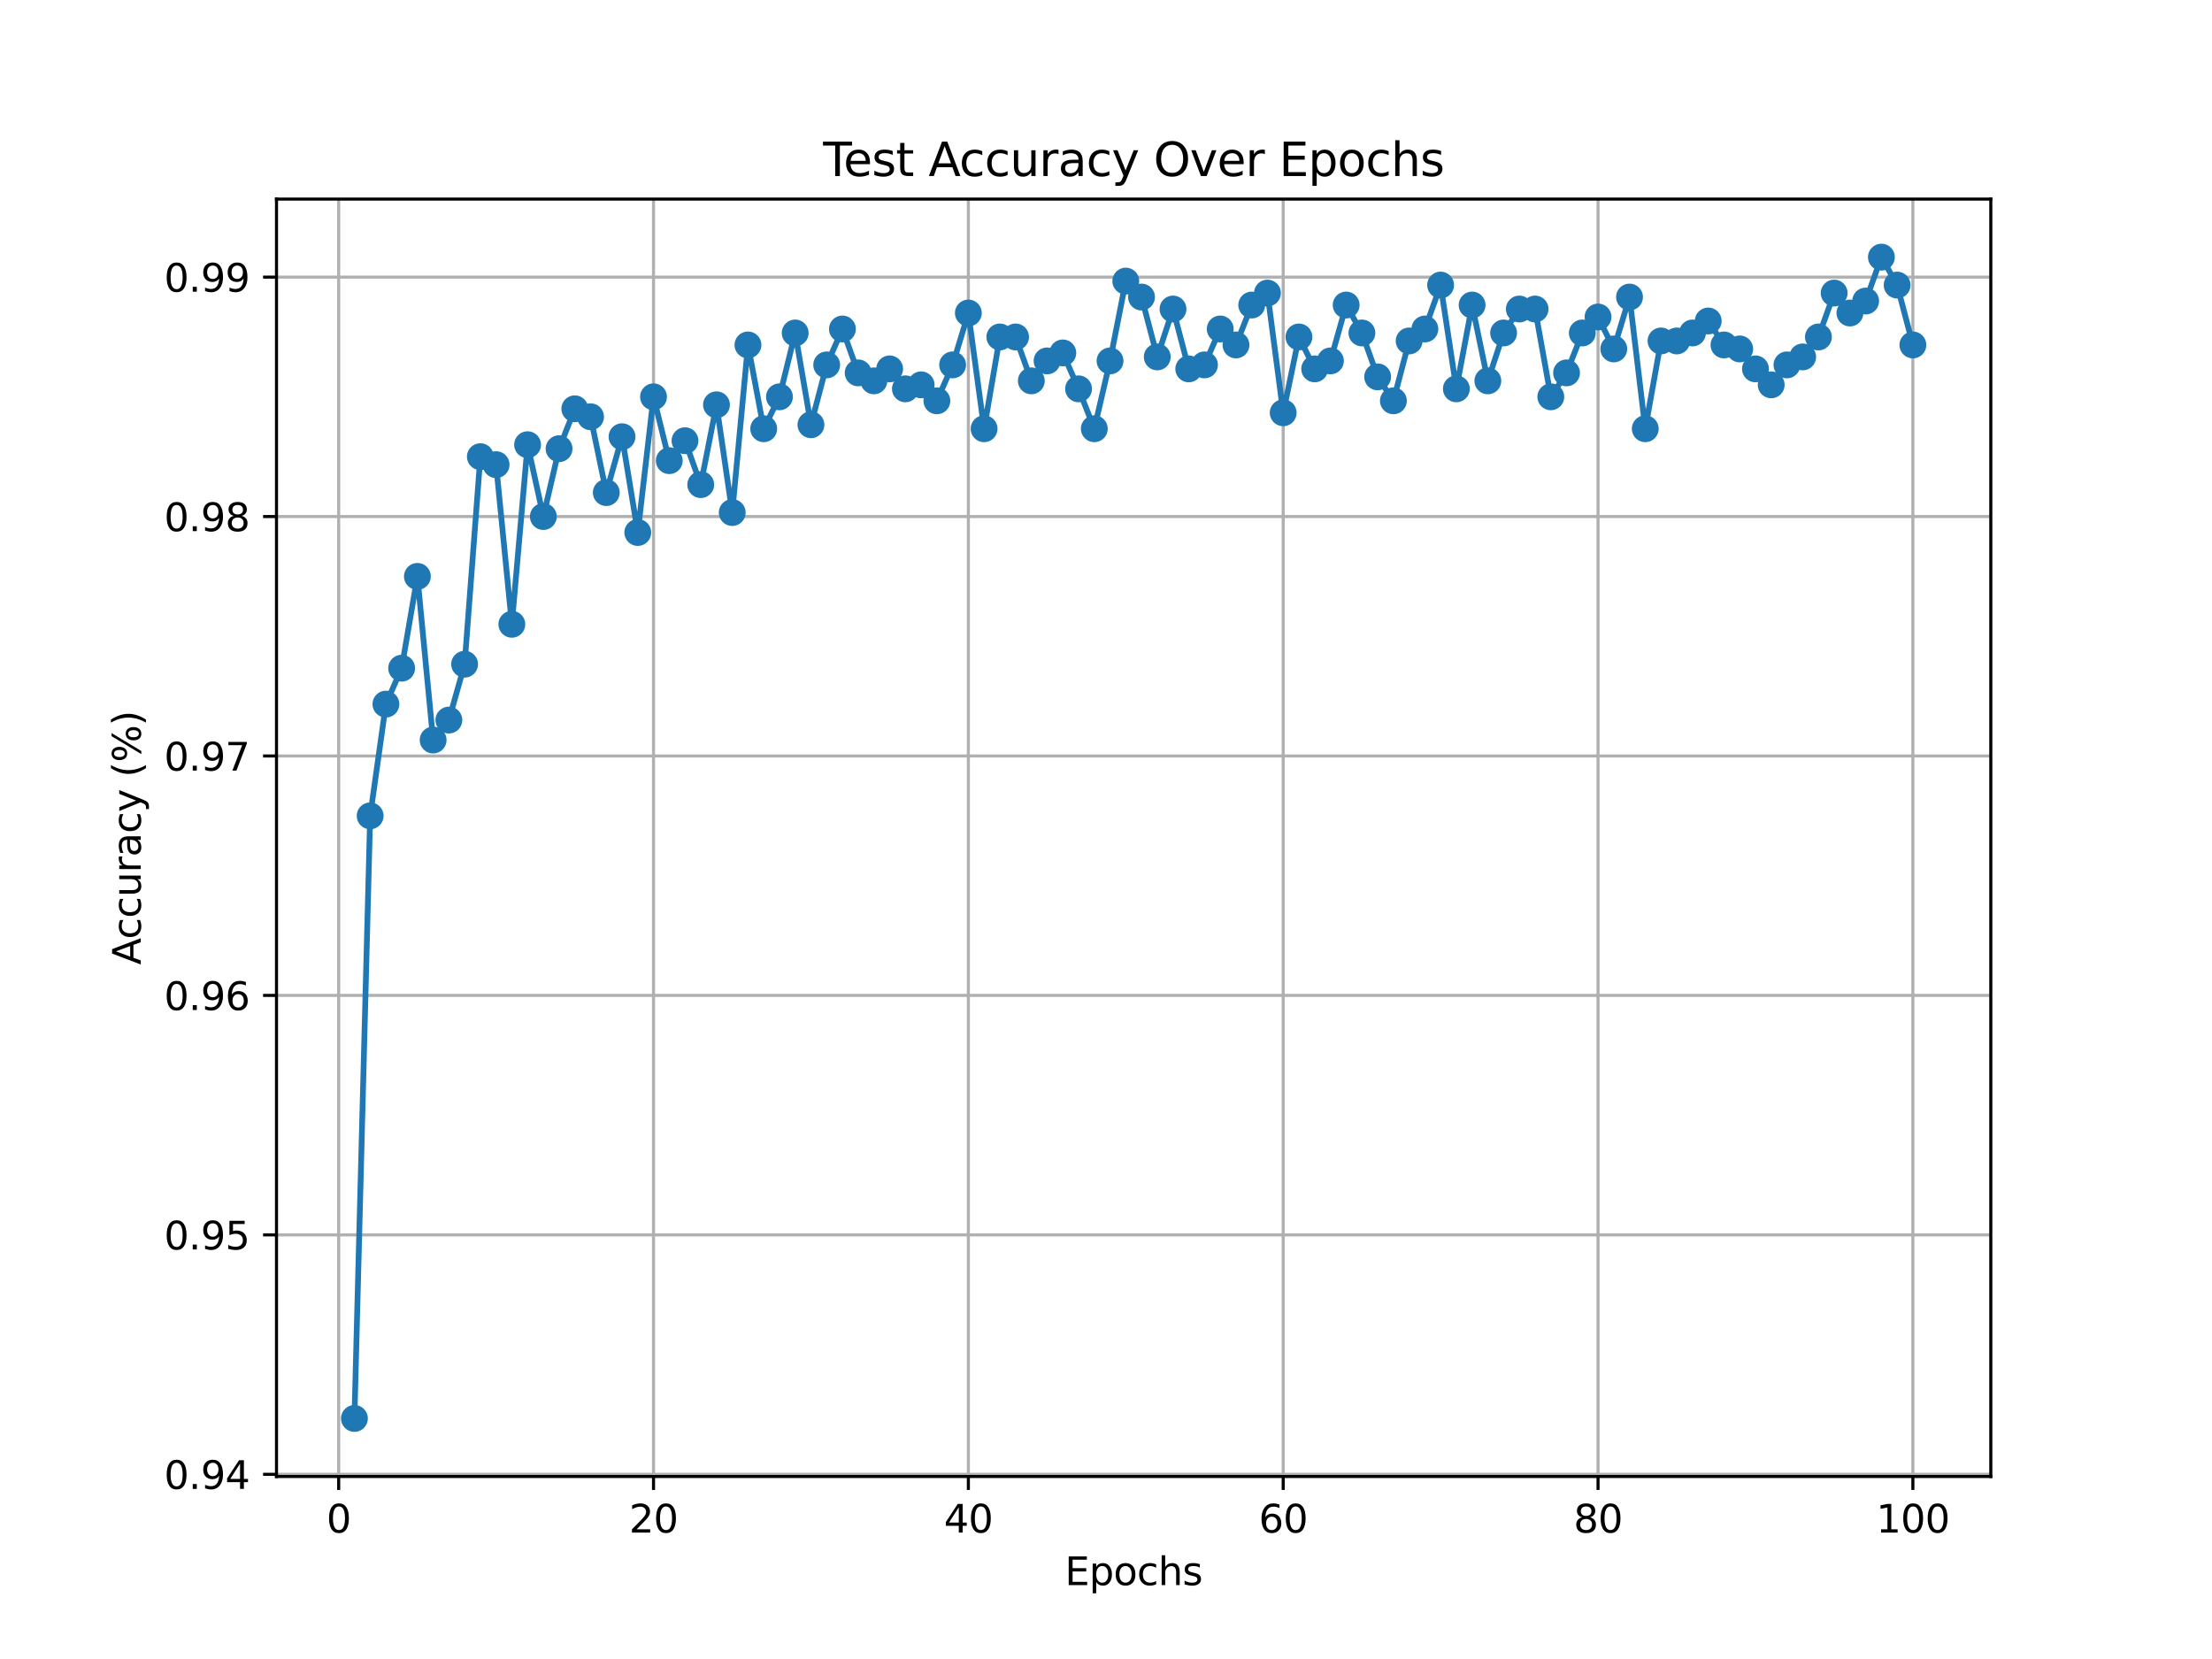 <?xml version="1.0" encoding="utf-8" standalone="no"?>
<!DOCTYPE svg PUBLIC "-//W3C//DTD SVG 1.1//EN"
  "http://www.w3.org/Graphics/SVG/1.1/DTD/svg11.dtd">
<svg xmlns:xlink="http://www.w3.org/1999/xlink" width="576pt" height="432pt" viewBox="0 0 576 432" xmlns="http://www.w3.org/2000/svg" version="1.1">
 <defs>
  <style type="text/css">*{stroke-linejoin: round; stroke-linecap: butt}</style>
 </defs>
 <g id="figure_1">
  <g id="patch_1">
   <path d="M 0 432 
L 576 432 
L 576 0 
L 0 0 
z
" style="fill: #ffffff"/>
  </g>
  <g id="axes_1">
   <g id="patch_2">
    <path d="M 72 384.48 
L 518.4 384.48 
L 518.4 51.84 
L 72 51.84 
z
" style="fill: #ffffff"/>
   </g>
   <g id="matplotlib.axis_1">
    <g id="xtick_1">
     <g id="line2d_1">
      <path d="M 88.192 384.48 
L 88.192 51.84 
" clip-path="url(#pc95b44b106)" style="fill: none; stroke: #b0b0b0; stroke-width: 0.8; stroke-linecap: square"/>
     </g>
     <g id="line2d_2">
      <defs>
       <path id="mcd5c993175" d="M 0 0 
L 0 3.5 
" style="stroke: #000000; stroke-width: 0.8"/>
      </defs>
      <g>
       <use xlink:href="#mcd5c993175" x="88.192" y="384.48" style="stroke: #000000; stroke-width: 0.8"/>
      </g>
     </g>
     <g id="text_1">
      <!-- 0 -->
      <g transform="translate(85.01 399.078) scale(0.1 -0.1)">
       <defs>
        <path id="DejaVuSans-30" d="M 2034 4250 
Q 1547 4250 1301 3770 
Q 1056 3291 1056 2328 
Q 1056 1369 1301 889 
Q 1547 409 2034 409 
Q 2525 409 2770 889 
Q 3016 1369 3016 2328 
Q 3016 3291 2770 3770 
Q 2525 4250 2034 4250 
z
M 2034 4750 
Q 2819 4750 3233 4129 
Q 3647 3509 3647 2328 
Q 3647 1150 3233 529 
Q 2819 -91 2034 -91 
Q 1250 -91 836 529 
Q 422 1150 422 2328 
Q 422 3509 836 4129 
Q 1250 4750 2034 4750 
z
" transform="scale(0.016)"/>
       </defs>
       <use xlink:href="#DejaVuSans-30"/>
      </g>
     </g>
    </g>
    <g id="xtick_2">
     <g id="line2d_3">
      <path d="M 170.175 384.48 
L 170.175 51.84 
" clip-path="url(#pc95b44b106)" style="fill: none; stroke: #b0b0b0; stroke-width: 0.8; stroke-linecap: square"/>
     </g>
     <g id="line2d_4">
      <g>
       <use xlink:href="#mcd5c993175" x="170.175" y="384.48" style="stroke: #000000; stroke-width: 0.8"/>
      </g>
     </g>
     <g id="text_2">
      <!-- 20 -->
      <g transform="translate(163.813 399.078) scale(0.1 -0.1)">
       <defs>
        <path id="DejaVuSans-32" d="M 1228 531 
L 3431 531 
L 3431 0 
L 469 0 
L 469 531 
Q 828 903 1448 1529 
Q 2069 2156 2228 2338 
Q 2531 2678 2651 2914 
Q 2772 3150 2772 3378 
Q 2772 3750 2511 3984 
Q 2250 4219 1831 4219 
Q 1534 4219 1204 4116 
Q 875 4013 500 3803 
L 500 4441 
Q 881 4594 1212 4672 
Q 1544 4750 1819 4750 
Q 2544 4750 2975 4387 
Q 3406 4025 3406 3419 
Q 3406 3131 3298 2873 
Q 3191 2616 2906 2266 
Q 2828 2175 2409 1742 
Q 1991 1309 1228 531 
z
" transform="scale(0.016)"/>
       </defs>
       <use xlink:href="#DejaVuSans-32"/>
       <use xlink:href="#DejaVuSans-30" x="63.623"/>
      </g>
     </g>
    </g>
    <g id="xtick_3">
     <g id="line2d_5">
      <path d="M 252.159 384.48 
L 252.159 51.84 
" clip-path="url(#pc95b44b106)" style="fill: none; stroke: #b0b0b0; stroke-width: 0.8; stroke-linecap: square"/>
     </g>
     <g id="line2d_6">
      <g>
       <use xlink:href="#mcd5c993175" x="252.159" y="384.48" style="stroke: #000000; stroke-width: 0.8"/>
      </g>
     </g>
     <g id="text_3">
      <!-- 40 -->
      <g transform="translate(245.796 399.078) scale(0.1 -0.1)">
       <defs>
        <path id="DejaVuSans-34" d="M 2419 4116 
L 825 1625 
L 2419 1625 
L 2419 4116 
z
M 2253 4666 
L 3047 4666 
L 3047 1625 
L 3713 1625 
L 3713 1100 
L 3047 1100 
L 3047 0 
L 2419 0 
L 2419 1100 
L 313 1100 
L 313 1709 
L 2253 4666 
z
" transform="scale(0.016)"/>
       </defs>
       <use xlink:href="#DejaVuSans-34"/>
       <use xlink:href="#DejaVuSans-30" x="63.623"/>
      </g>
     </g>
    </g>
    <g id="xtick_4">
     <g id="line2d_7">
      <path d="M 334.142 384.48 
L 334.142 51.84 
" clip-path="url(#pc95b44b106)" style="fill: none; stroke: #b0b0b0; stroke-width: 0.8; stroke-linecap: square"/>
     </g>
     <g id="line2d_8">
      <g>
       <use xlink:href="#mcd5c993175" x="334.142" y="384.48" style="stroke: #000000; stroke-width: 0.8"/>
      </g>
     </g>
     <g id="text_4">
      <!-- 60 -->
      <g transform="translate(327.78 399.078) scale(0.1 -0.1)">
       <defs>
        <path id="DejaVuSans-36" d="M 2113 2584 
Q 1688 2584 1439 2293 
Q 1191 2003 1191 1497 
Q 1191 994 1439 701 
Q 1688 409 2113 409 
Q 2538 409 2786 701 
Q 3034 994 3034 1497 
Q 3034 2003 2786 2293 
Q 2538 2584 2113 2584 
z
M 3366 4563 
L 3366 3988 
Q 3128 4100 2886 4159 
Q 2644 4219 2406 4219 
Q 1781 4219 1451 3797 
Q 1122 3375 1075 2522 
Q 1259 2794 1537 2939 
Q 1816 3084 2150 3084 
Q 2853 3084 3261 2657 
Q 3669 2231 3669 1497 
Q 3669 778 3244 343 
Q 2819 -91 2113 -91 
Q 1303 -91 875 529 
Q 447 1150 447 2328 
Q 447 3434 972 4092 
Q 1497 4750 2381 4750 
Q 2619 4750 2861 4703 
Q 3103 4656 3366 4563 
z
" transform="scale(0.016)"/>
       </defs>
       <use xlink:href="#DejaVuSans-36"/>
       <use xlink:href="#DejaVuSans-30" x="63.623"/>
      </g>
     </g>
    </g>
    <g id="xtick_5">
     <g id="line2d_9">
      <path d="M 416.126 384.48 
L 416.126 51.84 
" clip-path="url(#pc95b44b106)" style="fill: none; stroke: #b0b0b0; stroke-width: 0.8; stroke-linecap: square"/>
     </g>
     <g id="line2d_10">
      <g>
       <use xlink:href="#mcd5c993175" x="416.126" y="384.48" style="stroke: #000000; stroke-width: 0.8"/>
      </g>
     </g>
     <g id="text_5">
      <!-- 80 -->
      <g transform="translate(409.763 399.078) scale(0.1 -0.1)">
       <defs>
        <path id="DejaVuSans-38" d="M 2034 2216 
Q 1584 2216 1326 1975 
Q 1069 1734 1069 1313 
Q 1069 891 1326 650 
Q 1584 409 2034 409 
Q 2484 409 2743 651 
Q 3003 894 3003 1313 
Q 3003 1734 2745 1975 
Q 2488 2216 2034 2216 
z
M 1403 2484 
Q 997 2584 770 2862 
Q 544 3141 544 3541 
Q 544 4100 942 4425 
Q 1341 4750 2034 4750 
Q 2731 4750 3128 4425 
Q 3525 4100 3525 3541 
Q 3525 3141 3298 2862 
Q 3072 2584 2669 2484 
Q 3125 2378 3379 2068 
Q 3634 1759 3634 1313 
Q 3634 634 3220 271 
Q 2806 -91 2034 -91 
Q 1263 -91 848 271 
Q 434 634 434 1313 
Q 434 1759 690 2068 
Q 947 2378 1403 2484 
z
M 1172 3481 
Q 1172 3119 1398 2916 
Q 1625 2713 2034 2713 
Q 2441 2713 2670 2916 
Q 2900 3119 2900 3481 
Q 2900 3844 2670 4047 
Q 2441 4250 2034 4250 
Q 1625 4250 1398 4047 
Q 1172 3844 1172 3481 
z
" transform="scale(0.016)"/>
       </defs>
       <use xlink:href="#DejaVuSans-38"/>
       <use xlink:href="#DejaVuSans-30" x="63.623"/>
      </g>
     </g>
    </g>
    <g id="xtick_6">
     <g id="line2d_11">
      <path d="M 498.109 384.48 
L 498.109 51.84 
" clip-path="url(#pc95b44b106)" style="fill: none; stroke: #b0b0b0; stroke-width: 0.8; stroke-linecap: square"/>
     </g>
     <g id="line2d_12">
      <g>
       <use xlink:href="#mcd5c993175" x="498.109" y="384.48" style="stroke: #000000; stroke-width: 0.8"/>
      </g>
     </g>
     <g id="text_6">
      <!-- 100 -->
      <g transform="translate(488.565 399.078) scale(0.1 -0.1)">
       <defs>
        <path id="DejaVuSans-31" d="M 794 531 
L 1825 531 
L 1825 4091 
L 703 3866 
L 703 4441 
L 1819 4666 
L 2450 4666 
L 2450 531 
L 3481 531 
L 3481 0 
L 794 0 
L 794 531 
z
" transform="scale(0.016)"/>
       </defs>
       <use xlink:href="#DejaVuSans-31"/>
       <use xlink:href="#DejaVuSans-30" x="63.623"/>
       <use xlink:href="#DejaVuSans-30" x="127.246"/>
      </g>
     </g>
    </g>
    <g id="text_7">
     <!-- Epochs -->
     <g transform="translate(277.284 412.757) scale(0.1 -0.1)">
      <defs>
       <path id="DejaVuSans-45" d="M 628 4666 
L 3578 4666 
L 3578 4134 
L 1259 4134 
L 1259 2753 
L 3481 2753 
L 3481 2222 
L 1259 2222 
L 1259 531 
L 3634 531 
L 3634 0 
L 628 0 
L 628 4666 
z
" transform="scale(0.016)"/>
       <path id="DejaVuSans-70" d="M 1159 525 
L 1159 -1331 
L 581 -1331 
L 581 3500 
L 1159 3500 
L 1159 2969 
Q 1341 3281 1617 3432 
Q 1894 3584 2278 3584 
Q 2916 3584 3314 3078 
Q 3713 2572 3713 1747 
Q 3713 922 3314 415 
Q 2916 -91 2278 -91 
Q 1894 -91 1617 61 
Q 1341 213 1159 525 
z
M 3116 1747 
Q 3116 2381 2855 2742 
Q 2594 3103 2138 3103 
Q 1681 3103 1420 2742 
Q 1159 2381 1159 1747 
Q 1159 1113 1420 752 
Q 1681 391 2138 391 
Q 2594 391 2855 752 
Q 3116 1113 3116 1747 
z
" transform="scale(0.016)"/>
       <path id="DejaVuSans-6f" d="M 1959 3097 
Q 1497 3097 1228 2736 
Q 959 2375 959 1747 
Q 959 1119 1226 758 
Q 1494 397 1959 397 
Q 2419 397 2687 759 
Q 2956 1122 2956 1747 
Q 2956 2369 2687 2733 
Q 2419 3097 1959 3097 
z
M 1959 3584 
Q 2709 3584 3137 3096 
Q 3566 2609 3566 1747 
Q 3566 888 3137 398 
Q 2709 -91 1959 -91 
Q 1206 -91 779 398 
Q 353 888 353 1747 
Q 353 2609 779 3096 
Q 1206 3584 1959 3584 
z
" transform="scale(0.016)"/>
       <path id="DejaVuSans-63" d="M 3122 3366 
L 3122 2828 
Q 2878 2963 2633 3030 
Q 2388 3097 2138 3097 
Q 1578 3097 1268 2742 
Q 959 2388 959 1747 
Q 959 1106 1268 751 
Q 1578 397 2138 397 
Q 2388 397 2633 464 
Q 2878 531 3122 666 
L 3122 134 
Q 2881 22 2623 -34 
Q 2366 -91 2075 -91 
Q 1284 -91 818 406 
Q 353 903 353 1747 
Q 353 2603 823 3093 
Q 1294 3584 2113 3584 
Q 2378 3584 2631 3529 
Q 2884 3475 3122 3366 
z
" transform="scale(0.016)"/>
       <path id="DejaVuSans-68" d="M 3513 2113 
L 3513 0 
L 2938 0 
L 2938 2094 
Q 2938 2591 2744 2837 
Q 2550 3084 2163 3084 
Q 1697 3084 1428 2787 
Q 1159 2491 1159 1978 
L 1159 0 
L 581 0 
L 581 4863 
L 1159 4863 
L 1159 2956 
Q 1366 3272 1645 3428 
Q 1925 3584 2291 3584 
Q 2894 3584 3203 3211 
Q 3513 2838 3513 2113 
z
" transform="scale(0.016)"/>
       <path id="DejaVuSans-73" d="M 2834 3397 
L 2834 2853 
Q 2591 2978 2328 3040 
Q 2066 3103 1784 3103 
Q 1356 3103 1142 2972 
Q 928 2841 928 2578 
Q 928 2378 1081 2264 
Q 1234 2150 1697 2047 
L 1894 2003 
Q 2506 1872 2764 1633 
Q 3022 1394 3022 966 
Q 3022 478 2636 193 
Q 2250 -91 1575 -91 
Q 1294 -91 989 -36 
Q 684 19 347 128 
L 347 722 
Q 666 556 975 473 
Q 1284 391 1588 391 
Q 1994 391 2212 530 
Q 2431 669 2431 922 
Q 2431 1156 2273 1281 
Q 2116 1406 1581 1522 
L 1381 1569 
Q 847 1681 609 1914 
Q 372 2147 372 2553 
Q 372 3047 722 3315 
Q 1072 3584 1716 3584 
Q 2034 3584 2315 3537 
Q 2597 3491 2834 3397 
z
" transform="scale(0.016)"/>
      </defs>
      <use xlink:href="#DejaVuSans-45"/>
      <use xlink:href="#DejaVuSans-70" x="63.184"/>
      <use xlink:href="#DejaVuSans-6f" x="126.66"/>
      <use xlink:href="#DejaVuSans-63" x="187.842"/>
      <use xlink:href="#DejaVuSans-68" x="242.822"/>
      <use xlink:href="#DejaVuSans-73" x="306.201"/>
     </g>
    </g>
   </g>
   <g id="matplotlib.axis_2">
    <g id="ytick_1">
     <g id="line2d_13">
      <path d="M 72 383.908 
L 518.4 383.908 
" clip-path="url(#pc95b44b106)" style="fill: none; stroke: #b0b0b0; stroke-width: 0.8; stroke-linecap: square"/>
     </g>
     <g id="line2d_14">
      <defs>
       <path id="me0f339f85e" d="M 0 0 
L -3.5 0 
" style="stroke: #000000; stroke-width: 0.8"/>
      </defs>
      <g>
       <use xlink:href="#me0f339f85e" x="72" y="383.908" style="stroke: #000000; stroke-width: 0.8"/>
      </g>
     </g>
     <g id="text_8">
      <!-- 0.94 -->
      <g transform="translate(42.734 387.708) scale(0.1 -0.1)">
       <defs>
        <path id="DejaVuSans-2e" d="M 684 794 
L 1344 794 
L 1344 0 
L 684 0 
L 684 794 
z
" transform="scale(0.016)"/>
        <path id="DejaVuSans-39" d="M 703 97 
L 703 672 
Q 941 559 1184 500 
Q 1428 441 1663 441 
Q 2288 441 2617 861 
Q 2947 1281 2994 2138 
Q 2813 1869 2534 1725 
Q 2256 1581 1919 1581 
Q 1219 1581 811 2004 
Q 403 2428 403 3163 
Q 403 3881 828 4315 
Q 1253 4750 1959 4750 
Q 2769 4750 3195 4129 
Q 3622 3509 3622 2328 
Q 3622 1225 3098 567 
Q 2575 -91 1691 -91 
Q 1453 -91 1209 -44 
Q 966 3 703 97 
z
M 1959 2075 
Q 2384 2075 2632 2365 
Q 2881 2656 2881 3163 
Q 2881 3666 2632 3958 
Q 2384 4250 1959 4250 
Q 1534 4250 1286 3958 
Q 1038 3666 1038 3163 
Q 1038 2656 1286 2365 
Q 1534 2075 1959 2075 
z
" transform="scale(0.016)"/>
       </defs>
       <use xlink:href="#DejaVuSans-30"/>
       <use xlink:href="#DejaVuSans-2e" x="63.623"/>
       <use xlink:href="#DejaVuSans-39" x="95.41"/>
       <use xlink:href="#DejaVuSans-34" x="159.033"/>
      </g>
     </g>
    </g>
    <g id="ytick_2">
     <g id="line2d_15">
      <path d="M 72 321.558 
L 518.4 321.558 
" clip-path="url(#pc95b44b106)" style="fill: none; stroke: #b0b0b0; stroke-width: 0.8; stroke-linecap: square"/>
     </g>
     <g id="line2d_16">
      <g>
       <use xlink:href="#me0f339f85e" x="72" y="321.558" style="stroke: #000000; stroke-width: 0.8"/>
      </g>
     </g>
     <g id="text_9">
      <!-- 0.95 -->
      <g transform="translate(42.734 325.357) scale(0.1 -0.1)">
       <defs>
        <path id="DejaVuSans-35" d="M 691 4666 
L 3169 4666 
L 3169 4134 
L 1269 4134 
L 1269 2991 
Q 1406 3038 1543 3061 
Q 1681 3084 1819 3084 
Q 2600 3084 3056 2656 
Q 3513 2228 3513 1497 
Q 3513 744 3044 326 
Q 2575 -91 1722 -91 
Q 1428 -91 1123 -41 
Q 819 9 494 109 
L 494 744 
Q 775 591 1075 516 
Q 1375 441 1709 441 
Q 2250 441 2565 725 
Q 2881 1009 2881 1497 
Q 2881 1984 2565 2268 
Q 2250 2553 1709 2553 
Q 1456 2553 1204 2497 
Q 953 2441 691 2322 
L 691 4666 
z
" transform="scale(0.016)"/>
       </defs>
       <use xlink:href="#DejaVuSans-30"/>
       <use xlink:href="#DejaVuSans-2e" x="63.623"/>
       <use xlink:href="#DejaVuSans-39" x="95.41"/>
       <use xlink:href="#DejaVuSans-35" x="159.033"/>
      </g>
     </g>
    </g>
    <g id="ytick_3">
     <g id="line2d_17">
      <path d="M 72 259.207 
L 518.4 259.207 
" clip-path="url(#pc95b44b106)" style="fill: none; stroke: #b0b0b0; stroke-width: 0.8; stroke-linecap: square"/>
     </g>
     <g id="line2d_18">
      <g>
       <use xlink:href="#me0f339f85e" x="72" y="259.207" style="stroke: #000000; stroke-width: 0.8"/>
      </g>
     </g>
     <g id="text_10">
      <!-- 0.96 -->
      <g transform="translate(42.734 263.007) scale(0.1 -0.1)">
       <use xlink:href="#DejaVuSans-30"/>
       <use xlink:href="#DejaVuSans-2e" x="63.623"/>
       <use xlink:href="#DejaVuSans-39" x="95.41"/>
       <use xlink:href="#DejaVuSans-36" x="159.033"/>
      </g>
     </g>
    </g>
    <g id="ytick_4">
     <g id="line2d_19">
      <path d="M 72 196.857 
L 518.4 196.857 
" clip-path="url(#pc95b44b106)" style="fill: none; stroke: #b0b0b0; stroke-width: 0.8; stroke-linecap: square"/>
     </g>
     <g id="line2d_20">
      <g>
       <use xlink:href="#me0f339f85e" x="72" y="196.857" style="stroke: #000000; stroke-width: 0.8"/>
      </g>
     </g>
     <g id="text_11">
      <!-- 0.97 -->
      <g transform="translate(42.734 200.656) scale(0.1 -0.1)">
       <defs>
        <path id="DejaVuSans-37" d="M 525 4666 
L 3525 4666 
L 3525 4397 
L 1831 0 
L 1172 0 
L 2766 4134 
L 525 4134 
L 525 4666 
z
" transform="scale(0.016)"/>
       </defs>
       <use xlink:href="#DejaVuSans-30"/>
       <use xlink:href="#DejaVuSans-2e" x="63.623"/>
       <use xlink:href="#DejaVuSans-39" x="95.41"/>
       <use xlink:href="#DejaVuSans-37" x="159.033"/>
      </g>
     </g>
    </g>
    <g id="ytick_5">
     <g id="line2d_21">
      <path d="M 72 134.506 
L 518.4 134.506 
" clip-path="url(#pc95b44b106)" style="fill: none; stroke: #b0b0b0; stroke-width: 0.8; stroke-linecap: square"/>
     </g>
     <g id="line2d_22">
      <g>
       <use xlink:href="#me0f339f85e" x="72" y="134.506" style="stroke: #000000; stroke-width: 0.8"/>
      </g>
     </g>
     <g id="text_12">
      <!-- 0.98 -->
      <g transform="translate(42.734 138.306) scale(0.1 -0.1)">
       <use xlink:href="#DejaVuSans-30"/>
       <use xlink:href="#DejaVuSans-2e" x="63.623"/>
       <use xlink:href="#DejaVuSans-39" x="95.41"/>
       <use xlink:href="#DejaVuSans-38" x="159.033"/>
      </g>
     </g>
    </g>
    <g id="ytick_6">
     <g id="line2d_23">
      <path d="M 72 72.156 
L 518.4 72.156 
" clip-path="url(#pc95b44b106)" style="fill: none; stroke: #b0b0b0; stroke-width: 0.8; stroke-linecap: square"/>
     </g>
     <g id="line2d_24">
      <g>
       <use xlink:href="#me0f339f85e" x="72" y="72.156" style="stroke: #000000; stroke-width: 0.8"/>
      </g>
     </g>
     <g id="text_13">
      <!-- 0.99 -->
      <g transform="translate(42.734 75.955) scale(0.1 -0.1)">
       <use xlink:href="#DejaVuSans-30"/>
       <use xlink:href="#DejaVuSans-2e" x="63.623"/>
       <use xlink:href="#DejaVuSans-39" x="95.41"/>
       <use xlink:href="#DejaVuSans-39" x="159.033"/>
      </g>
     </g>
    </g>
    <g id="text_14">
     <!-- Accuracy (%) -->
     <g transform="translate(36.655 251.23) rotate(-90) scale(0.1 -0.1)">
      <defs>
       <path id="DejaVuSans-41" d="M 2188 4044 
L 1331 1722 
L 3047 1722 
L 2188 4044 
z
M 1831 4666 
L 2547 4666 
L 4325 0 
L 3669 0 
L 3244 1197 
L 1141 1197 
L 716 0 
L 50 0 
L 1831 4666 
z
" transform="scale(0.016)"/>
       <path id="DejaVuSans-75" d="M 544 1381 
L 544 3500 
L 1119 3500 
L 1119 1403 
Q 1119 906 1312 657 
Q 1506 409 1894 409 
Q 2359 409 2629 706 
Q 2900 1003 2900 1516 
L 2900 3500 
L 3475 3500 
L 3475 0 
L 2900 0 
L 2900 538 
Q 2691 219 2414 64 
Q 2138 -91 1772 -91 
Q 1169 -91 856 284 
Q 544 659 544 1381 
z
M 1991 3584 
L 1991 3584 
z
" transform="scale(0.016)"/>
       <path id="DejaVuSans-72" d="M 2631 2963 
Q 2534 3019 2420 3045 
Q 2306 3072 2169 3072 
Q 1681 3072 1420 2755 
Q 1159 2438 1159 1844 
L 1159 0 
L 581 0 
L 581 3500 
L 1159 3500 
L 1159 2956 
Q 1341 3275 1631 3429 
Q 1922 3584 2338 3584 
Q 2397 3584 2469 3576 
Q 2541 3569 2628 3553 
L 2631 2963 
z
" transform="scale(0.016)"/>
       <path id="DejaVuSans-61" d="M 2194 1759 
Q 1497 1759 1228 1600 
Q 959 1441 959 1056 
Q 959 750 1161 570 
Q 1363 391 1709 391 
Q 2188 391 2477 730 
Q 2766 1069 2766 1631 
L 2766 1759 
L 2194 1759 
z
M 3341 1997 
L 3341 0 
L 2766 0 
L 2766 531 
Q 2569 213 2275 61 
Q 1981 -91 1556 -91 
Q 1019 -91 701 211 
Q 384 513 384 1019 
Q 384 1609 779 1909 
Q 1175 2209 1959 2209 
L 2766 2209 
L 2766 2266 
Q 2766 2663 2505 2880 
Q 2244 3097 1772 3097 
Q 1472 3097 1187 3025 
Q 903 2953 641 2809 
L 641 3341 
Q 956 3463 1253 3523 
Q 1550 3584 1831 3584 
Q 2591 3584 2966 3190 
Q 3341 2797 3341 1997 
z
" transform="scale(0.016)"/>
       <path id="DejaVuSans-79" d="M 2059 -325 
Q 1816 -950 1584 -1140 
Q 1353 -1331 966 -1331 
L 506 -1331 
L 506 -850 
L 844 -850 
Q 1081 -850 1212 -737 
Q 1344 -625 1503 -206 
L 1606 56 
L 191 3500 
L 800 3500 
L 1894 763 
L 2988 3500 
L 3597 3500 
L 2059 -325 
z
" transform="scale(0.016)"/>
       <path id="DejaVuSans-20" transform="scale(0.016)"/>
       <path id="DejaVuSans-28" d="M 1984 4856 
Q 1566 4138 1362 3434 
Q 1159 2731 1159 2009 
Q 1159 1288 1364 580 
Q 1569 -128 1984 -844 
L 1484 -844 
Q 1016 -109 783 600 
Q 550 1309 550 2009 
Q 550 2706 781 3412 
Q 1013 4119 1484 4856 
L 1984 4856 
z
" transform="scale(0.016)"/>
       <path id="DejaVuSans-25" d="M 4653 2053 
Q 4381 2053 4226 1822 
Q 4072 1591 4072 1178 
Q 4072 772 4226 539 
Q 4381 306 4653 306 
Q 4919 306 5073 539 
Q 5228 772 5228 1178 
Q 5228 1588 5073 1820 
Q 4919 2053 4653 2053 
z
M 4653 2450 
Q 5147 2450 5437 2106 
Q 5728 1763 5728 1178 
Q 5728 594 5436 251 
Q 5144 -91 4653 -91 
Q 4153 -91 3862 251 
Q 3572 594 3572 1178 
Q 3572 1766 3864 2108 
Q 4156 2450 4653 2450 
z
M 1428 4353 
Q 1159 4353 1004 4120 
Q 850 3888 850 3481 
Q 850 3069 1003 2837 
Q 1156 2606 1428 2606 
Q 1700 2606 1854 2837 
Q 2009 3069 2009 3481 
Q 2009 3884 1853 4118 
Q 1697 4353 1428 4353 
z
M 4250 4750 
L 4750 4750 
L 1831 -91 
L 1331 -91 
L 4250 4750 
z
M 1428 4750 
Q 1922 4750 2215 4408 
Q 2509 4066 2509 3481 
Q 2509 2891 2217 2550 
Q 1925 2209 1428 2209 
Q 931 2209 642 2551 
Q 353 2894 353 3481 
Q 353 4063 643 4406 
Q 934 4750 1428 4750 
z
" transform="scale(0.016)"/>
       <path id="DejaVuSans-29" d="M 513 4856 
L 1013 4856 
Q 1481 4119 1714 3412 
Q 1947 2706 1947 2009 
Q 1947 1309 1714 600 
Q 1481 -109 1013 -844 
L 513 -844 
Q 928 -128 1133 580 
Q 1338 1288 1338 2009 
Q 1338 2731 1133 3434 
Q 928 4138 513 4856 
z
" transform="scale(0.016)"/>
      </defs>
      <use xlink:href="#DejaVuSans-41"/>
      <use xlink:href="#DejaVuSans-63" x="66.658"/>
      <use xlink:href="#DejaVuSans-63" x="121.639"/>
      <use xlink:href="#DejaVuSans-75" x="176.619"/>
      <use xlink:href="#DejaVuSans-72" x="239.998"/>
      <use xlink:href="#DejaVuSans-61" x="281.111"/>
      <use xlink:href="#DejaVuSans-63" x="342.391"/>
      <use xlink:href="#DejaVuSans-79" x="397.371"/>
      <use xlink:href="#DejaVuSans-20" x="456.551"/>
      <use xlink:href="#DejaVuSans-28" x="488.338"/>
      <use xlink:href="#DejaVuSans-25" x="527.352"/>
      <use xlink:href="#DejaVuSans-29" x="622.371"/>
     </g>
    </g>
   </g>
   <g id="line2d_25">
    <path d="M 92.291 369.36 
L 96.39 212.445 
L 100.489 183.348 
L 104.588 173.995 
L 108.688 150.094 
L 112.787 192.7 
L 116.886 187.504 
L 120.985 172.956 
L 125.084 118.919 
L 129.183 120.997 
L 133.283 162.564 
L 137.382 115.801 
L 141.481 134.506 
L 145.58 116.84 
L 149.679 106.449 
L 153.779 108.527 
L 157.878 128.271 
L 161.977 113.723 
L 166.076 138.663 
L 170.175 103.331 
L 174.274 119.958 
L 178.374 114.762 
L 182.473 126.193 
L 186.572 105.409 
L 190.671 133.467 
L 194.77 89.822 
L 198.869 111.645 
L 202.969 103.331 
L 207.068 86.704 
L 211.167 110.605 
L 215.266 95.018 
L 219.365 85.665 
L 223.464 97.096 
L 227.564 99.174 
L 231.663 96.057 
L 235.762 101.253 
L 239.861 100.214 
L 243.96 104.37 
L 248.06 95.018 
L 252.159 81.508 
L 256.258 111.645 
L 260.357 87.744 
L 264.456 87.744 
L 268.555 99.174 
L 272.655 93.979 
L 276.754 91.9 
L 280.853 101.253 
L 284.952 111.645 
L 289.051 93.979 
L 293.15 73.195 
L 297.25 77.352 
L 301.349 92.939 
L 305.448 80.469 
L 309.547 96.057 
L 313.646 95.018 
L 317.745 85.665 
L 321.845 89.822 
L 325.944 79.43 
L 330.043 76.313 
L 334.142 107.488 
L 338.241 87.744 
L 342.34 96.057 
L 346.44 93.979 
L 350.539 79.43 
L 354.638 86.704 
L 358.737 98.135 
L 362.836 104.37 
L 366.936 88.783 
L 371.035 85.665 
L 375.134 74.234 
L 379.233 101.253 
L 383.332 79.43 
L 387.431 99.174 
L 391.531 86.704 
L 395.63 80.469 
L 399.729 80.469 
L 403.828 103.331 
L 407.927 97.096 
L 412.026 86.704 
L 416.126 82.548 
L 420.225 90.861 
L 424.324 77.352 
L 428.423 111.645 
L 432.522 88.783 
L 436.621 88.783 
L 440.721 86.704 
L 444.82 83.587 
L 448.919 89.822 
L 453.018 90.861 
L 457.117 96.057 
L 461.217 100.214 
L 465.316 95.018 
L 469.415 92.939 
L 473.514 87.744 
L 477.613 76.313 
L 481.712 81.508 
L 485.812 78.391 
L 489.911 66.96 
L 494.01 74.234 
L 498.109 89.822 
" clip-path="url(#pc95b44b106)" style="fill: none; stroke: #1f77b4; stroke-width: 1.5; stroke-linecap: square"/>
    <defs>
     <path id="m002e9554c9" d="M 0 3 
C 0.796 3 1.559 2.684 2.121 2.121 
C 2.684 1.559 3 0.796 3 0 
C 3 -0.796 2.684 -1.559 2.121 -2.121 
C 1.559 -2.684 0.796 -3 0 -3 
C -0.796 -3 -1.559 -2.684 -2.121 -2.121 
C -2.684 -1.559 -3 -0.796 -3 0 
C -3 0.796 -2.684 1.559 -2.121 2.121 
C -1.559 2.684 -0.796 3 0 3 
z
" style="stroke: #1f77b4"/>
    </defs>
    <g clip-path="url(#pc95b44b106)">
     <use xlink:href="#m002e9554c9" x="92.291" y="369.36" style="fill: #1f77b4; stroke: #1f77b4"/>
     <use xlink:href="#m002e9554c9" x="96.39" y="212.445" style="fill: #1f77b4; stroke: #1f77b4"/>
     <use xlink:href="#m002e9554c9" x="100.489" y="183.348" style="fill: #1f77b4; stroke: #1f77b4"/>
     <use xlink:href="#m002e9554c9" x="104.588" y="173.995" style="fill: #1f77b4; stroke: #1f77b4"/>
     <use xlink:href="#m002e9554c9" x="108.688" y="150.094" style="fill: #1f77b4; stroke: #1f77b4"/>
     <use xlink:href="#m002e9554c9" x="112.787" y="192.7" style="fill: #1f77b4; stroke: #1f77b4"/>
     <use xlink:href="#m002e9554c9" x="116.886" y="187.504" style="fill: #1f77b4; stroke: #1f77b4"/>
     <use xlink:href="#m002e9554c9" x="120.985" y="172.956" style="fill: #1f77b4; stroke: #1f77b4"/>
     <use xlink:href="#m002e9554c9" x="125.084" y="118.919" style="fill: #1f77b4; stroke: #1f77b4"/>
     <use xlink:href="#m002e9554c9" x="129.183" y="120.997" style="fill: #1f77b4; stroke: #1f77b4"/>
     <use xlink:href="#m002e9554c9" x="133.283" y="162.564" style="fill: #1f77b4; stroke: #1f77b4"/>
     <use xlink:href="#m002e9554c9" x="137.382" y="115.801" style="fill: #1f77b4; stroke: #1f77b4"/>
     <use xlink:href="#m002e9554c9" x="141.481" y="134.506" style="fill: #1f77b4; stroke: #1f77b4"/>
     <use xlink:href="#m002e9554c9" x="145.58" y="116.84" style="fill: #1f77b4; stroke: #1f77b4"/>
     <use xlink:href="#m002e9554c9" x="149.679" y="106.449" style="fill: #1f77b4; stroke: #1f77b4"/>
     <use xlink:href="#m002e9554c9" x="153.779" y="108.527" style="fill: #1f77b4; stroke: #1f77b4"/>
     <use xlink:href="#m002e9554c9" x="157.878" y="128.271" style="fill: #1f77b4; stroke: #1f77b4"/>
     <use xlink:href="#m002e9554c9" x="161.977" y="113.723" style="fill: #1f77b4; stroke: #1f77b4"/>
     <use xlink:href="#m002e9554c9" x="166.076" y="138.663" style="fill: #1f77b4; stroke: #1f77b4"/>
     <use xlink:href="#m002e9554c9" x="170.175" y="103.331" style="fill: #1f77b4; stroke: #1f77b4"/>
     <use xlink:href="#m002e9554c9" x="174.274" y="119.958" style="fill: #1f77b4; stroke: #1f77b4"/>
     <use xlink:href="#m002e9554c9" x="178.374" y="114.762" style="fill: #1f77b4; stroke: #1f77b4"/>
     <use xlink:href="#m002e9554c9" x="182.473" y="126.193" style="fill: #1f77b4; stroke: #1f77b4"/>
     <use xlink:href="#m002e9554c9" x="186.572" y="105.409" style="fill: #1f77b4; stroke: #1f77b4"/>
     <use xlink:href="#m002e9554c9" x="190.671" y="133.467" style="fill: #1f77b4; stroke: #1f77b4"/>
     <use xlink:href="#m002e9554c9" x="194.77" y="89.822" style="fill: #1f77b4; stroke: #1f77b4"/>
     <use xlink:href="#m002e9554c9" x="198.869" y="111.645" style="fill: #1f77b4; stroke: #1f77b4"/>
     <use xlink:href="#m002e9554c9" x="202.969" y="103.331" style="fill: #1f77b4; stroke: #1f77b4"/>
     <use xlink:href="#m002e9554c9" x="207.068" y="86.704" style="fill: #1f77b4; stroke: #1f77b4"/>
     <use xlink:href="#m002e9554c9" x="211.167" y="110.605" style="fill: #1f77b4; stroke: #1f77b4"/>
     <use xlink:href="#m002e9554c9" x="215.266" y="95.018" style="fill: #1f77b4; stroke: #1f77b4"/>
     <use xlink:href="#m002e9554c9" x="219.365" y="85.665" style="fill: #1f77b4; stroke: #1f77b4"/>
     <use xlink:href="#m002e9554c9" x="223.464" y="97.096" style="fill: #1f77b4; stroke: #1f77b4"/>
     <use xlink:href="#m002e9554c9" x="227.564" y="99.174" style="fill: #1f77b4; stroke: #1f77b4"/>
     <use xlink:href="#m002e9554c9" x="231.663" y="96.057" style="fill: #1f77b4; stroke: #1f77b4"/>
     <use xlink:href="#m002e9554c9" x="235.762" y="101.253" style="fill: #1f77b4; stroke: #1f77b4"/>
     <use xlink:href="#m002e9554c9" x="239.861" y="100.214" style="fill: #1f77b4; stroke: #1f77b4"/>
     <use xlink:href="#m002e9554c9" x="243.96" y="104.37" style="fill: #1f77b4; stroke: #1f77b4"/>
     <use xlink:href="#m002e9554c9" x="248.06" y="95.018" style="fill: #1f77b4; stroke: #1f77b4"/>
     <use xlink:href="#m002e9554c9" x="252.159" y="81.508" style="fill: #1f77b4; stroke: #1f77b4"/>
     <use xlink:href="#m002e9554c9" x="256.258" y="111.645" style="fill: #1f77b4; stroke: #1f77b4"/>
     <use xlink:href="#m002e9554c9" x="260.357" y="87.744" style="fill: #1f77b4; stroke: #1f77b4"/>
     <use xlink:href="#m002e9554c9" x="264.456" y="87.744" style="fill: #1f77b4; stroke: #1f77b4"/>
     <use xlink:href="#m002e9554c9" x="268.555" y="99.174" style="fill: #1f77b4; stroke: #1f77b4"/>
     <use xlink:href="#m002e9554c9" x="272.655" y="93.979" style="fill: #1f77b4; stroke: #1f77b4"/>
     <use xlink:href="#m002e9554c9" x="276.754" y="91.9" style="fill: #1f77b4; stroke: #1f77b4"/>
     <use xlink:href="#m002e9554c9" x="280.853" y="101.253" style="fill: #1f77b4; stroke: #1f77b4"/>
     <use xlink:href="#m002e9554c9" x="284.952" y="111.645" style="fill: #1f77b4; stroke: #1f77b4"/>
     <use xlink:href="#m002e9554c9" x="289.051" y="93.979" style="fill: #1f77b4; stroke: #1f77b4"/>
     <use xlink:href="#m002e9554c9" x="293.15" y="73.195" style="fill: #1f77b4; stroke: #1f77b4"/>
     <use xlink:href="#m002e9554c9" x="297.25" y="77.352" style="fill: #1f77b4; stroke: #1f77b4"/>
     <use xlink:href="#m002e9554c9" x="301.349" y="92.939" style="fill: #1f77b4; stroke: #1f77b4"/>
     <use xlink:href="#m002e9554c9" x="305.448" y="80.469" style="fill: #1f77b4; stroke: #1f77b4"/>
     <use xlink:href="#m002e9554c9" x="309.547" y="96.057" style="fill: #1f77b4; stroke: #1f77b4"/>
     <use xlink:href="#m002e9554c9" x="313.646" y="95.018" style="fill: #1f77b4; stroke: #1f77b4"/>
     <use xlink:href="#m002e9554c9" x="317.745" y="85.665" style="fill: #1f77b4; stroke: #1f77b4"/>
     <use xlink:href="#m002e9554c9" x="321.845" y="89.822" style="fill: #1f77b4; stroke: #1f77b4"/>
     <use xlink:href="#m002e9554c9" x="325.944" y="79.43" style="fill: #1f77b4; stroke: #1f77b4"/>
     <use xlink:href="#m002e9554c9" x="330.043" y="76.313" style="fill: #1f77b4; stroke: #1f77b4"/>
     <use xlink:href="#m002e9554c9" x="334.142" y="107.488" style="fill: #1f77b4; stroke: #1f77b4"/>
     <use xlink:href="#m002e9554c9" x="338.241" y="87.744" style="fill: #1f77b4; stroke: #1f77b4"/>
     <use xlink:href="#m002e9554c9" x="342.34" y="96.057" style="fill: #1f77b4; stroke: #1f77b4"/>
     <use xlink:href="#m002e9554c9" x="346.44" y="93.979" style="fill: #1f77b4; stroke: #1f77b4"/>
     <use xlink:href="#m002e9554c9" x="350.539" y="79.43" style="fill: #1f77b4; stroke: #1f77b4"/>
     <use xlink:href="#m002e9554c9" x="354.638" y="86.704" style="fill: #1f77b4; stroke: #1f77b4"/>
     <use xlink:href="#m002e9554c9" x="358.737" y="98.135" style="fill: #1f77b4; stroke: #1f77b4"/>
     <use xlink:href="#m002e9554c9" x="362.836" y="104.37" style="fill: #1f77b4; stroke: #1f77b4"/>
     <use xlink:href="#m002e9554c9" x="366.936" y="88.783" style="fill: #1f77b4; stroke: #1f77b4"/>
     <use xlink:href="#m002e9554c9" x="371.035" y="85.665" style="fill: #1f77b4; stroke: #1f77b4"/>
     <use xlink:href="#m002e9554c9" x="375.134" y="74.234" style="fill: #1f77b4; stroke: #1f77b4"/>
     <use xlink:href="#m002e9554c9" x="379.233" y="101.253" style="fill: #1f77b4; stroke: #1f77b4"/>
     <use xlink:href="#m002e9554c9" x="383.332" y="79.43" style="fill: #1f77b4; stroke: #1f77b4"/>
     <use xlink:href="#m002e9554c9" x="387.431" y="99.174" style="fill: #1f77b4; stroke: #1f77b4"/>
     <use xlink:href="#m002e9554c9" x="391.531" y="86.704" style="fill: #1f77b4; stroke: #1f77b4"/>
     <use xlink:href="#m002e9554c9" x="395.63" y="80.469" style="fill: #1f77b4; stroke: #1f77b4"/>
     <use xlink:href="#m002e9554c9" x="399.729" y="80.469" style="fill: #1f77b4; stroke: #1f77b4"/>
     <use xlink:href="#m002e9554c9" x="403.828" y="103.331" style="fill: #1f77b4; stroke: #1f77b4"/>
     <use xlink:href="#m002e9554c9" x="407.927" y="97.096" style="fill: #1f77b4; stroke: #1f77b4"/>
     <use xlink:href="#m002e9554c9" x="412.026" y="86.704" style="fill: #1f77b4; stroke: #1f77b4"/>
     <use xlink:href="#m002e9554c9" x="416.126" y="82.548" style="fill: #1f77b4; stroke: #1f77b4"/>
     <use xlink:href="#m002e9554c9" x="420.225" y="90.861" style="fill: #1f77b4; stroke: #1f77b4"/>
     <use xlink:href="#m002e9554c9" x="424.324" y="77.352" style="fill: #1f77b4; stroke: #1f77b4"/>
     <use xlink:href="#m002e9554c9" x="428.423" y="111.645" style="fill: #1f77b4; stroke: #1f77b4"/>
     <use xlink:href="#m002e9554c9" x="432.522" y="88.783" style="fill: #1f77b4; stroke: #1f77b4"/>
     <use xlink:href="#m002e9554c9" x="436.621" y="88.783" style="fill: #1f77b4; stroke: #1f77b4"/>
     <use xlink:href="#m002e9554c9" x="440.721" y="86.704" style="fill: #1f77b4; stroke: #1f77b4"/>
     <use xlink:href="#m002e9554c9" x="444.82" y="83.587" style="fill: #1f77b4; stroke: #1f77b4"/>
     <use xlink:href="#m002e9554c9" x="448.919" y="89.822" style="fill: #1f77b4; stroke: #1f77b4"/>
     <use xlink:href="#m002e9554c9" x="453.018" y="90.861" style="fill: #1f77b4; stroke: #1f77b4"/>
     <use xlink:href="#m002e9554c9" x="457.117" y="96.057" style="fill: #1f77b4; stroke: #1f77b4"/>
     <use xlink:href="#m002e9554c9" x="461.217" y="100.214" style="fill: #1f77b4; stroke: #1f77b4"/>
     <use xlink:href="#m002e9554c9" x="465.316" y="95.018" style="fill: #1f77b4; stroke: #1f77b4"/>
     <use xlink:href="#m002e9554c9" x="469.415" y="92.939" style="fill: #1f77b4; stroke: #1f77b4"/>
     <use xlink:href="#m002e9554c9" x="473.514" y="87.744" style="fill: #1f77b4; stroke: #1f77b4"/>
     <use xlink:href="#m002e9554c9" x="477.613" y="76.313" style="fill: #1f77b4; stroke: #1f77b4"/>
     <use xlink:href="#m002e9554c9" x="481.712" y="81.508" style="fill: #1f77b4; stroke: #1f77b4"/>
     <use xlink:href="#m002e9554c9" x="485.812" y="78.391" style="fill: #1f77b4; stroke: #1f77b4"/>
     <use xlink:href="#m002e9554c9" x="489.911" y="66.96" style="fill: #1f77b4; stroke: #1f77b4"/>
     <use xlink:href="#m002e9554c9" x="494.01" y="74.234" style="fill: #1f77b4; stroke: #1f77b4"/>
     <use xlink:href="#m002e9554c9" x="498.109" y="89.822" style="fill: #1f77b4; stroke: #1f77b4"/>
    </g>
   </g>
   <g id="patch_3">
    <path d="M 72 384.48 
L 72 51.84 
" style="fill: none; stroke: #000000; stroke-width: 0.8; stroke-linejoin: miter; stroke-linecap: square"/>
   </g>
   <g id="patch_4">
    <path d="M 518.4 384.48 
L 518.4 51.84 
" style="fill: none; stroke: #000000; stroke-width: 0.8; stroke-linejoin: miter; stroke-linecap: square"/>
   </g>
   <g id="patch_5">
    <path d="M 72 384.48 
L 518.4 384.48 
" style="fill: none; stroke: #000000; stroke-width: 0.8; stroke-linejoin: miter; stroke-linecap: square"/>
   </g>
   <g id="patch_6">
    <path d="M 72 51.84 
L 518.4 51.84 
" style="fill: none; stroke: #000000; stroke-width: 0.8; stroke-linejoin: miter; stroke-linecap: square"/>
   </g>
   <g id="text_15">
    <!-- Test Accuracy Over Epochs -->
    <g transform="translate(214.34 45.84) scale(0.12 -0.12)">
     <defs>
      <path id="DejaVuSans-54" d="M -19 4666 
L 3928 4666 
L 3928 4134 
L 2272 4134 
L 2272 0 
L 1638 0 
L 1638 4134 
L -19 4134 
L -19 4666 
z
" transform="scale(0.016)"/>
      <path id="DejaVuSans-65" d="M 3597 1894 
L 3597 1613 
L 953 1613 
Q 991 1019 1311 708 
Q 1631 397 2203 397 
Q 2534 397 2845 478 
Q 3156 559 3463 722 
L 3463 178 
Q 3153 47 2828 -22 
Q 2503 -91 2169 -91 
Q 1331 -91 842 396 
Q 353 884 353 1716 
Q 353 2575 817 3079 
Q 1281 3584 2069 3584 
Q 2775 3584 3186 3129 
Q 3597 2675 3597 1894 
z
M 3022 2063 
Q 3016 2534 2758 2815 
Q 2500 3097 2075 3097 
Q 1594 3097 1305 2825 
Q 1016 2553 972 2059 
L 3022 2063 
z
" transform="scale(0.016)"/>
      <path id="DejaVuSans-74" d="M 1172 4494 
L 1172 3500 
L 2356 3500 
L 2356 3053 
L 1172 3053 
L 1172 1153 
Q 1172 725 1289 603 
Q 1406 481 1766 481 
L 2356 481 
L 2356 0 
L 1766 0 
Q 1100 0 847 248 
Q 594 497 594 1153 
L 594 3053 
L 172 3053 
L 172 3500 
L 594 3500 
L 594 4494 
L 1172 4494 
z
" transform="scale(0.016)"/>
      <path id="DejaVuSans-4f" d="M 2522 4238 
Q 1834 4238 1429 3725 
Q 1025 3213 1025 2328 
Q 1025 1447 1429 934 
Q 1834 422 2522 422 
Q 3209 422 3611 934 
Q 4013 1447 4013 2328 
Q 4013 3213 3611 3725 
Q 3209 4238 2522 4238 
z
M 2522 4750 
Q 3503 4750 4090 4092 
Q 4678 3434 4678 2328 
Q 4678 1225 4090 567 
Q 3503 -91 2522 -91 
Q 1538 -91 948 565 
Q 359 1222 359 2328 
Q 359 3434 948 4092 
Q 1538 4750 2522 4750 
z
" transform="scale(0.016)"/>
      <path id="DejaVuSans-76" d="M 191 3500 
L 800 3500 
L 1894 563 
L 2988 3500 
L 3597 3500 
L 2284 0 
L 1503 0 
L 191 3500 
z
" transform="scale(0.016)"/>
     </defs>
     <use xlink:href="#DejaVuSans-54"/>
     <use xlink:href="#DejaVuSans-65" x="44.084"/>
     <use xlink:href="#DejaVuSans-73" x="105.607"/>
     <use xlink:href="#DejaVuSans-74" x="157.707"/>
     <use xlink:href="#DejaVuSans-20" x="196.916"/>
     <use xlink:href="#DejaVuSans-41" x="228.703"/>
     <use xlink:href="#DejaVuSans-63" x="295.361"/>
     <use xlink:href="#DejaVuSans-63" x="350.342"/>
     <use xlink:href="#DejaVuSans-75" x="405.322"/>
     <use xlink:href="#DejaVuSans-72" x="468.701"/>
     <use xlink:href="#DejaVuSans-61" x="509.814"/>
     <use xlink:href="#DejaVuSans-63" x="571.094"/>
     <use xlink:href="#DejaVuSans-79" x="626.074"/>
     <use xlink:href="#DejaVuSans-20" x="685.254"/>
     <use xlink:href="#DejaVuSans-4f" x="717.041"/>
     <use xlink:href="#DejaVuSans-76" x="795.752"/>
     <use xlink:href="#DejaVuSans-65" x="854.932"/>
     <use xlink:href="#DejaVuSans-72" x="916.455"/>
     <use xlink:href="#DejaVuSans-20" x="957.568"/>
     <use xlink:href="#DejaVuSans-45" x="989.355"/>
     <use xlink:href="#DejaVuSans-70" x="1052.539"/>
     <use xlink:href="#DejaVuSans-6f" x="1116.016"/>
     <use xlink:href="#DejaVuSans-63" x="1177.197"/>
     <use xlink:href="#DejaVuSans-68" x="1232.178"/>
     <use xlink:href="#DejaVuSans-73" x="1295.557"/>
    </g>
   </g>
  </g>
 </g>
 <defs>
  <clipPath id="pc95b44b106">
   <rect x="72" y="51.84" width="446.4" height="332.64"/>
  </clipPath>
 </defs>
</svg>
